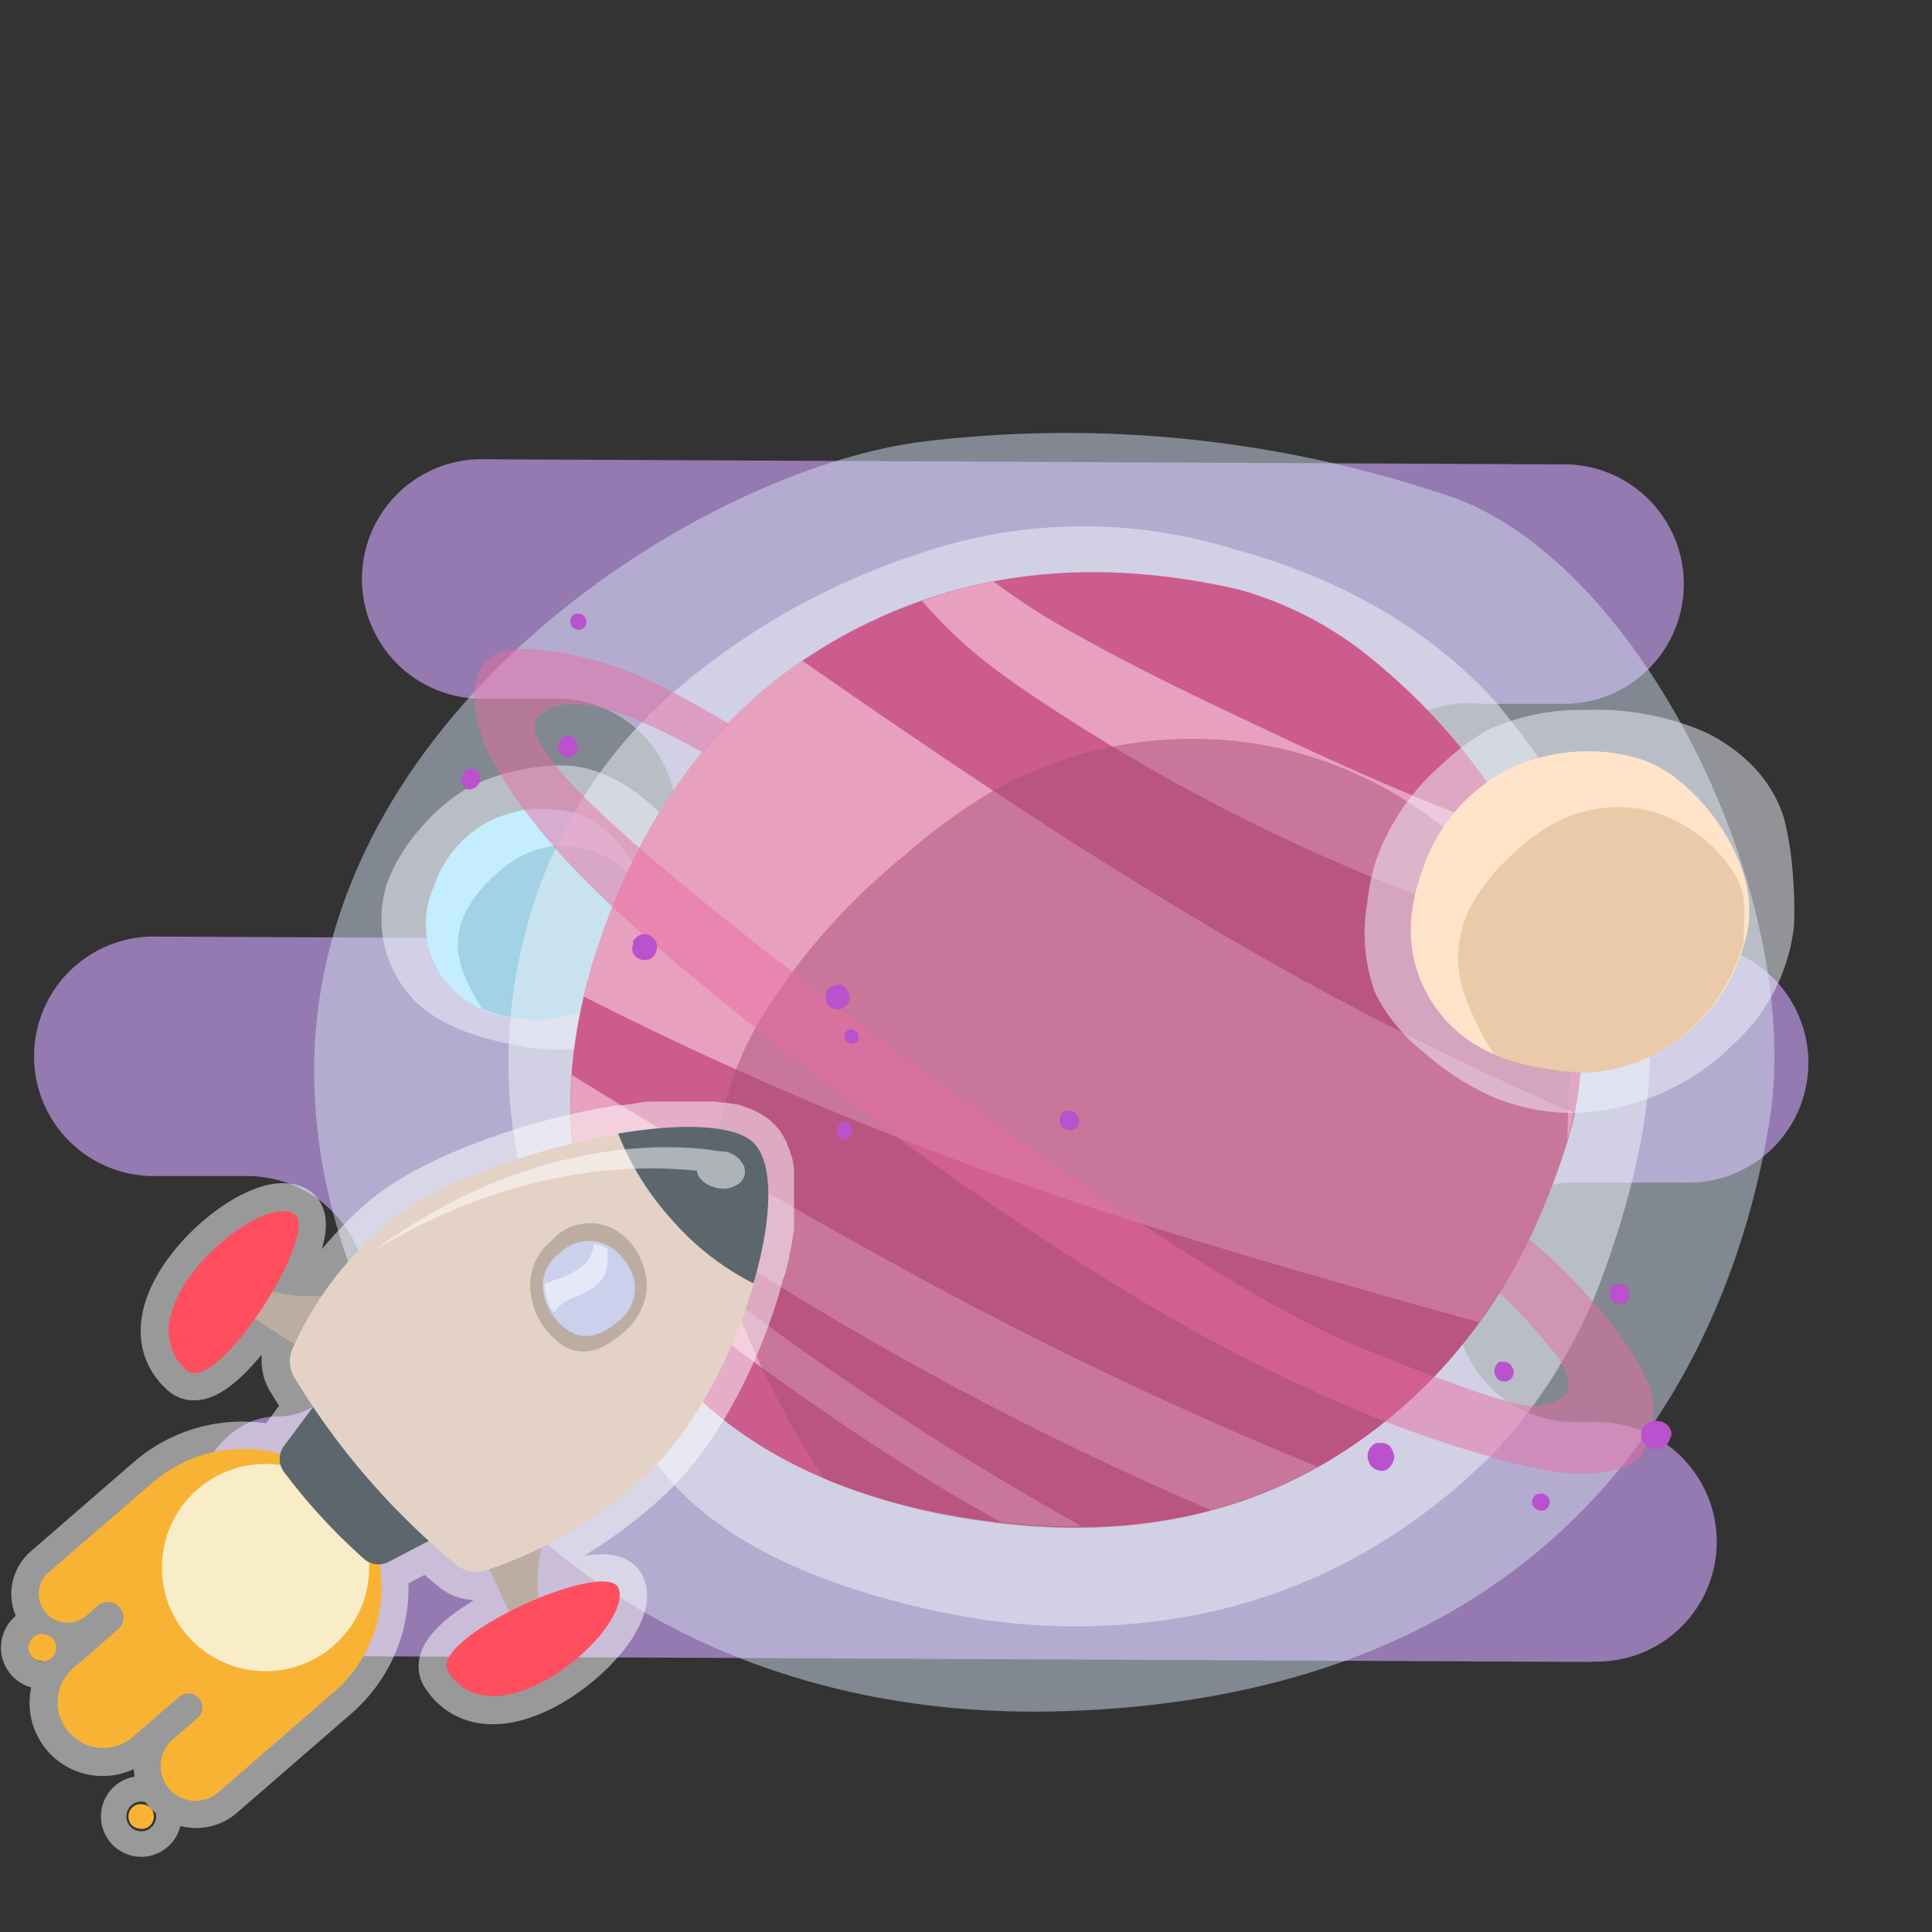 <svg id="Calque_1" data-name="Calque 1" xmlns="http://www.w3.org/2000/svg" viewBox="0 0 140 140"><rect x="0" y="0" width="140" height="140" fill="#333333" stroke="none"/><defs><style>.cls-1{fill:#947ab0;}.cls-2{fill:#d2def0;fill-opacity:0.5;}.cls-11,.cls-24,.cls-3{opacity:0.5;}.cls-4,.cls-7{fill:#f0f4fb;}.cls-5{fill:#c4edff;}.cls-6{fill:#81b5cc;}.cls-7{fill-opacity:0.5;}.cls-8{fill:#cc5c8d;}.cls-9{fill:#e8a0bf;}.cls-10{fill:#a84c74;}.cls-11{fill:#e86da2;}.cls-12{fill:#b952cc;}.cls-13{fill:#ffe4c9;}.cls-14{fill:#d6b089;}.cls-15{fill:none;stroke:#fff;stroke-linecap:round;stroke-linejoin:round;stroke-width:4px;}.cls-15,.cls-22,.cls-23,.cls-24,.cls-25{fill-rule:evenodd;}.cls-16{fill:#f8b334;}.cls-17{fill:#f9edc7;}.cls-18{fill:#5c676d;}.cls-19,.cls-22{fill:#bcada2;}.cls-20{fill:#ff4e5e;}.cls-21{fill:#e5d2c6;}.cls-23{fill:#cbd0ec;}.cls-24,.cls-25{fill:#fff;}</style></defs><title>Plan de travail 11</title><path class="cls-1" d="M115.39,120.4a8.68,8.68,0,1,0,.08-17.35h-1.39a8.68,8.68,0,1,1,.08-17.36l7.87,0a8.68,8.68,0,1,0,.08-17.35l-14.8-.07A8.68,8.68,0,1,1,107.39,51L113,51a8.68,8.68,0,1,0,.09-17.35l-77.85-.37a8.68,8.68,0,1,0-.08,17.35l5.24,0A8.68,8.68,0,1,1,40.32,68l-28.84-.13a8.68,8.68,0,1,0-.08,17.35l6.57,0A8.71,8.71,0,0,1,26.62,94c0,4.77-2.95,8.66-6.51,8.64s-6.48,3.88-6.5,8.65A8.71,8.71,0,0,0,22.25,120l93.14.43Z"/><path class="cls-2" d="M104.71,35.85A86.32,86.32,0,0,0,66.9,32c-14.72,1.82-40.22,17.08-43.74,40.3S39.84,125.14,77,124s48.38-25.75,51.18-42.46S118.55,40.2,104.71,35.85Z"/><g class="cls-3"><g id="Layer0_12_MEMBER_6_FILL" data-name="Layer0 12 MEMBER 6 FILL"><path class="cls-4" d="M49.89,61.39a10.2,10.2,0,0,0-1.37-1.75c-2.27-2.46-4.59-3.84-7-4.13a11.84,11.84,0,0,0-3.86.3,13.16,13.16,0,0,0-4.08,1.48,13.75,13.75,0,0,0-3.2,2.84A12.4,12.4,0,0,0,28.05,64a8.45,8.45,0,0,0,2.11,8.62c1.58,1.52,4.06,2.56,7.44,3.15a15.26,15.26,0,0,0,3.26.3,8.46,8.46,0,0,0,3.31-.88,9.29,9.29,0,0,0,2.71-2.05,13.59,13.59,0,0,0,1.75-2.54,15,15,0,0,0,1.83-4.49A6.81,6.81,0,0,0,49.89,61.39Z"/></g></g><g id="Layer0_12_MEMBER_1_FILL" data-name="Layer0 12 MEMBER 1 FILL"><path class="cls-5" d="M43.82,60.14a5.72,5.72,0,0,0-2.26-1.24,8.78,8.78,0,0,0-5.94.53,8.18,8.18,0,0,0-4.13,4.68,6.85,6.85,0,0,0,.25,6.22,7.23,7.23,0,0,0,5.62,3.42,8,8,0,0,0,6.35-1.43,8.77,8.77,0,0,0,3.08-4.62,6.44,6.44,0,0,0-1.07-5.38A9.58,9.58,0,0,0,43.82,60.14Z"/></g><g class="cls-3"><g id="Layer0_5_MEMBER_3_FILL" data-name="Layer0 5 MEMBER 3 FILL"><path class="cls-6" d="M42.18,61.43a6.55,6.55,0,0,0-4.59.7,9.09,9.09,0,0,0-1.39,1A10.37,10.37,0,0,0,34,65.63a5.45,5.45,0,0,0-.82,3.2,6.27,6.27,0,0,0,.42,1.7,14.31,14.31,0,0,0,1.35,2.57,9.6,9.6,0,0,0,2.43.65,8,8,0,0,0,6.35-1.43,8.77,8.77,0,0,0,3.08-4.62h0l0-1a5.32,5.32,0,0,0,0-1.2,3.73,3.73,0,0,0-.7-1.48,6.44,6.44,0,0,0-1.71-1.62A6.36,6.36,0,0,0,42.18,61.43Z"/></g></g><g id="Layer0_12_MEMBER_0_FILL" data-name="Layer0 12 MEMBER 0 FILL"><path class="cls-7" d="M110.76,53.89c-1-1.33-1.78-2.31-2.35-3Q101.26,43,89.25,39.74a36.84,36.84,0,0,0-23,.5A51.57,51.57,0,0,0,48.09,50.79,34.32,34.32,0,0,0,38,67.85,36.47,36.47,0,0,0,39,89.3q3.9,10.9,9,17.31Q53.95,114,69.1,117a46.37,46.37,0,0,0,16,.3,40.45,40.45,0,0,0,13.76-4.8,43.75,43.75,0,0,0,9.65-7.5,37.82,37.82,0,0,0,7.35-11.81q4.69-12.45,3.45-20.8T110.76,53.89Z"/></g><g id="Layer0_12_MEMBER_1_FILL-2" data-name="Layer0 12 MEMBER 1 FILL"><path class="cls-8" d="M100.11,48.34a26.4,26.4,0,0,0-10.26-5.6Q75,39.29,62.9,45.14q-13,6.26-18.76,21.21Q38,82.21,45.29,94.6q7.45,12.91,25.51,15.51,16.9,2.55,28.81-6.5,9.94-7.56,14-21,3.41-11.31-4.85-24.41A43.31,43.31,0,0,0,100.11,48.34Z"/></g><path class="cls-9" d="M95.5,106.29a34,34,0,0,1-7.75,3.14A238.39,238.39,0,0,1,49.49,88.72q-4.71-3.14-8-5.67a29.55,29.55,0,0,1-.06-5.16q12.78,7.9,23.34,13.68a294.54,294.54,0,0,0,30.37,14.58ZM42.92,89.47c1.46,1.24,3.09,2.58,4.91,4a199.42,199.42,0,0,0,20.31,14.3c1.47.89,2.94,1.72,4.39,2.52a45.56,45.56,0,0,0,5.88.33A229.29,229.29,0,0,1,41.8,85.17,28,28,0,0,0,42.92,89.47Zm70.64-6.82c.2-.65.35-1.31.49-2a236.84,236.84,0,0,1-29.4-15.3q-11-6.64-26.52-17.48-9.35,6.39-14,18.45a45,45,0,0,0-1.83,5.89c.47.25,1,.5,1.48.75a265.22,265.22,0,0,0,34.58,14.3q7.77,2.63,24.08,7.24c1.74.49,3.32.92,4.75,1.31A43.21,43.21,0,0,0,113.56,82.65ZM71.47,48q2.36,1.83,5.91,4.08a137.8,137.8,0,0,0,36.05,16.37,37.57,37.57,0,0,0-3.34-7.85l-2.2-.78q-7.17-2.61-18.38-8-7-3.28-12-6.11A46.93,46.93,0,0,1,72,42.14a35.82,35.82,0,0,0-5.19,1.4A33.55,33.55,0,0,0,71.47,48Z"/><g class="cls-3"><g id="Layer0_5_MEMBER_3_FILL-2" data-name="Layer0 5 MEMBER 3 FILL"><path class="cls-10" d="M92.67,54.21a29.52,29.52,0,0,0-20.82,3.16A43,43,0,0,0,65.53,62,46.8,46.8,0,0,0,55.47,73.26a24.44,24.44,0,0,0-3.73,14.51,28.12,28.12,0,0,0,1.9,7.71,63.33,63.33,0,0,0,6.11,11.68,45.25,45.25,0,0,0,11,3q16.92,2.55,28.81-6.52,9.95-7.55,14-21v0l.17-4.68a25.36,25.36,0,0,0-.24-5.44,17.31,17.31,0,0,0-3.16-6.69,30,30,0,0,0-7.78-7.37A29,29,0,0,0,92.67,54.21Z"/></g></g><path class="cls-11" d="M117.16,96.43a42.32,42.32,0,0,0-6.36-6.65,37.3,37.3,0,0,1-2.15,3.89,41.25,41.25,0,0,1,4.3,4.76c.7,1.12.91,1.94.61,2.45s-1,.86-2.31,1c-.9.08-3.35-.63-7.31-2.13q-2.37-.88-5.46-2.15Q87.59,93.17,62.1,74q-10-7.55-15.76-12.55-8.81-7.69-7.41-9.39,2.31-2.79,11,1.93c.33.19.65.36,1,.52.6-.72,1.21-1.41,1.85-2.07q-3.22-1.94-5.8-3.17a24.77,24.77,0,0,0-8.26-2.21c-1.81-.13-3,.22-3.67,1.06-.81,1.08-.88,2.75-.2,5S37.47,58.34,40.7,62c1,1.09,2.2,2.33,3.7,3.73q5.31,4.94,15.05,12.43A223,223,0,0,0,83.63,94.8,123.37,123.37,0,0,0,100.35,103c.71.27,1.41.54,2.1.78,5.7,2,9.7,3,12,3s3.79-.46,4.38-1.23a5.64,5.64,0,0,0,1-3.26Q119.93,100.17,117.16,96.43Z"/><g id="Layer0_12_MEMBER_3_MEMBER_0_FILL" data-name="Layer0 12 MEMBER 3 MEMBER 0 FILL"><path class="cls-12" d="M121.1,104.14a.93.93,0,0,0-.44-1,1.09,1.09,0,0,0-.58-.17,1.1,1.1,0,0,0-.64.14,1,1,0,0,0-.38.34,1.25,1.25,0,0,0-.1.88,1.33,1.33,0,0,0,.48.54,1.21,1.21,0,0,0,1,.07,1.1,1.1,0,0,0,.61-.85M45.89,68.34l-.06.24a.8.8,0,0,0,.51.91.88.88,0,0,0,1-.17,1.11,1.11,0,0,0,.27-.71.77.77,0,0,0-.34-.68.79.79,0,0,0-1.15,0,.77.77,0,0,0-.28.38m14.85,3.12a.7.7,0,0,0-.78.44l-.1.34c.06.3.1.46.1.48a.68.68,0,0,0,.41.37.76.76,0,0,0,.54.07,1.14,1.14,0,0,0,.44-.24.8.8,0,0,0,.17-1,.83.83,0,0,0-.82-.54l0,0m1.53,3.81,0-.27c-.06-.12-.23-.22-.51-.31a0,0,0,0,1,0,0,.91.91,0,0,0-.37.17l-.14.38s.07.09.07.2l.07.14a.6.6,0,0,0,.68.1l.17-.1a1.9,1.9,0,0,0,.1-.34m-1.53,6.59a.79.79,0,0,0-.07.44.53.53,0,0,0,.58.41h.17l.17-.11.17-.23a.48.48,0,0,0,0-.41l-.13-.34a1.8,1.8,0,0,1-.38-.17l-.13,0c-.18,0-.32.13-.41.38M77,81.69a.65.65,0,0,0,.47.2.57.57,0,0,0,.61-.3.58.58,0,0,0,0-.72.6.6,0,0,0-.58-.37l-.1,0a.39.39,0,0,0-.44.17.58.58,0,0,0-.17.44.74.74,0,0,0,.17.55m23,22.89a.63.63,0,0,0-.55.24,1,1,0,0,0-.27,1,1,1,0,0,0,.72.75.76.76,0,0,0,.91-.31,1.1,1.1,0,0,0,.27-.68,2,2,0,0,0-.3-.74,1.13,1.13,0,0,0-.68-.27s0,0,0,.06H100m8.52-4.68a.55.55,0,0,0,.38.17.63.63,0,0,0,.68-.28.67.67,0,0,0,0-.74.6.6,0,0,0-.58-.38l-.06,0a.42.42,0,0,0-.48.17.8.8,0,0,0-.17.47.77.77,0,0,0,.2.55m3.74,9.23a.53.53,0,0,0-.14-.71.82.82,0,0,0-.44-.2v.07a.41.41,0,0,0-.51.23.55.55,0,0,0-.1.48.64.64,0,0,0,.54.47.53.53,0,0,0,.65-.34m4.45-15a.8.8,0,0,0,.41.34l.27.06.24,0a.75.75,0,0,0,.47-.85.68.68,0,0,0-.71-.61.1.1,0,0,1-.14,0,.59.59,0,0,0-.4.2l-.17.21,0,.3a.81.81,0,0,0,.07.38M41.34,45a.6.6,0,0,0,.1.4l.17.14.21.1H42a.68.68,0,0,0,.37-.2A.79.79,0,0,0,42.5,45a.58.58,0,0,0-.21-.38.51.51,0,0,0-.37-.17c0,.07,0,.07-.1,0a.7.7,0,0,0-.31.14l-.1.13a.39.39,0,0,0-.07.28m-.91,9a.76.76,0,0,0,.23.65.67.67,0,0,0,.89.07.77.77,0,0,0,.3-.82.67.67,0,0,0-.71-.57v.06c-.25-.06-.47.06-.65.38l-.06.23m-6.87,2.93a.54.54,0,0,0,.75.2.78.78,0,0,0,.48-.78.59.59,0,0,0-.14-.44.87.87,0,0,0-.51-.24s0,.07-.14.07a.62.62,0,0,0-.44.3.87.87,0,0,0-.13.55A.66.66,0,0,0,33.56,56.86Z"/></g><g class="cls-3"><g id="Layer0_12_MEMBER_5_FILL" data-name="Layer0 12 MEMBER 5 FILL"><path class="cls-4" d="M127,55.5a12.15,12.15,0,0,0-3.6-2.52,20,20,0,0,0-8.63-1.53,15.87,15.87,0,0,0-6.9,1.43,16.19,16.19,0,0,0-3.39,2.52,16.49,16.49,0,0,0-4.79,7,16.35,16.35,0,0,0-.61,3A12.53,12.53,0,0,0,99.67,72a12.71,12.71,0,0,0,3.5,4.25A19.51,19.51,0,0,0,108,79.41a14.66,14.66,0,0,0,9.34.82,17.14,17.14,0,0,0,8.26-4.56A13.58,13.58,0,0,0,130,67.11a31.35,31.35,0,0,0-.11-4.07,23,23,0,0,0-.64-3.84A9.51,9.51,0,0,0,127,55.5Z"/></g></g><g id="Layer0_12_MEMBER_1_FILL-3" data-name="Layer0 12 MEMBER 1 FILL"><path class="cls-13" d="M121.88,56.75a8.78,8.78,0,0,0-3.43-1.87,13.3,13.3,0,0,0-9,.8,12.46,12.46,0,0,0-6.28,7.11q-2.05,5.31.38,9.47,2.51,4.32,8.55,5.19a12.23,12.23,0,0,0,9.65-2.18,13.18,13.18,0,0,0,4.68-7q1.14-3.78-1.63-8.18A14.27,14.27,0,0,0,121.88,56.75Z"/></g><g class="cls-3"><g id="Layer0_5_MEMBER_3_FILL-3" data-name="Layer0 5 MEMBER 3 FILL"><path class="cls-14" d="M119.39,58.72a9.8,9.8,0,0,0-7,1.06,15.25,15.25,0,0,0-2.12,1.53,15.8,15.8,0,0,0-3.37,3.8A8.17,8.17,0,0,0,105.67,70a9.31,9.31,0,0,0,.64,2.58,21.3,21.3,0,0,0,2,3.92,15.27,15.27,0,0,0,3.7,1,12.22,12.22,0,0,0,9.65-2.19,13.27,13.27,0,0,0,4.68-7h0l.06-1.58a8.76,8.76,0,0,0-.08-1.82,5.87,5.87,0,0,0-1.06-2.24,10.08,10.08,0,0,0-2.61-2.47A9.78,9.78,0,0,0,119.39,58.72Z"/></g></g><g class="cls-3"><path class="cls-15" d="M2.41,118.64a1,1,0,1,0,1.42.1A1,1,0,0,0,2.41,118.64Z"/><path class="cls-15" d="M9.63,130.93a.93.93,0,0,0-.09,1.3.91.91,0,0,0,1.3.09h0a.92.92,0,1,0-1.21-1.39Z"/><path class="cls-15" d="M55,91.66c0-.11.06-.23.08-.34s.07-.31.11-.46.05-.25.07-.36l.09-.44c0-.12,0-.25.07-.37l.06-.41.06-.37c0-.13,0-.26,0-.39s0-.25,0-.37l0-.37c0-.12,0-.23,0-.35s0-.23,0-.35,0-.23,0-.35v-.32c0-.11,0-.22,0-.33s0-.21,0-.3a3.16,3.16,0,0,0,0-.32l0-.28c0-.1,0-.2,0-.3a2.21,2.21,0,0,0-.05-.25c0-.1,0-.19-.07-.29l-.06-.21c0-.1-.07-.18-.1-.27l-.07-.19c0-.09-.09-.17-.14-.26L55,83.27a2.85,2.85,0,0,0-.25-.33h0a2.68,2.68,0,0,0-.3-.28l-.12-.08a2.26,2.26,0,0,0-.26-.16l-.16-.09-.28-.12-.2-.07L53.08,82l-.21,0-.39-.09-.2,0c-.2,0-.41-.07-.63-.09h-.17l-.53,0h-1.9l-.45,0-.39,0-.49,0-.38,0q-.42,0-.84.09l-.43.06-.49.06-.47.08-.32,0h0c-6.24,1-13.61,3.65-17,6.66a29.36,29.36,0,0,0-4.53,5.12,11.48,11.48,0,0,1-3.53-.34c1.52-2.59,2.44-5.16,1.51-5.65-2.76-1.44-12.54,7.13-7.74,11.37,1,.87,3.12-1.15,4.94-3.73l2.85,1.84c-.05.13-.12.28-.17.4a2.24,2.24,0,0,0,.16,2c.32.53.78,1.28,1.38,2.16l-2.1,2.83a1.51,1.51,0,0,0-.26.63A10,10,0,0,0,11,107.46l-7.46,6.47a2.08,2.08,0,0,0,2.73,3.15l.81-.71a1.14,1.14,0,0,1,1.6.11h0a1.13,1.13,0,0,1-.12,1.59L5.29,120.9a3.28,3.28,0,0,0,4.3,5l3.35-2.9a1,1,0,0,1,1.33,1.54l-1.8,1.56a2.53,2.53,0,0,0,3.31,3.82l8.36-7.25a10,10,0,0,0,3.31-9.28,1.6,1.6,0,0,0,.71-.16l2.9-1.52c.65.59,1.32,1.17,2,1.73a2.28,2.28,0,0,0,2.12.4l.26-.08,1.42,3.08c-2.81,1.44-5.12,3.26-4.39,4.37,3.51,5.35,13.38-3.11,12.34-6.06-.34-1-3-.44-5.8.7a11.2,11.2,0,0,1,.19-3.67,32.74,32.74,0,0,0,7.67-5.39c3.54-3.32,6.45-9.14,7.86-14.29,0-.1.06-.2.08-.3S54.92,91.83,55,91.66Z"/></g><path class="cls-16" d="M3.53,113.93a2.08,2.08,0,0,0-.21,2.94h0a2.09,2.09,0,0,0,2.94.21l.81-.71a1.14,1.14,0,0,1,1.6.11h0a1.13,1.13,0,0,1-.12,1.59L5.29,120.9A3.28,3.28,0,0,0,5,125.53H5a3.28,3.28,0,0,0,4.63.33l3.35-2.9a1,1,0,0,1,1.43.11h0a1,1,0,0,1-.1,1.43l-1.8,1.56a2.53,2.53,0,0,0-.25,3.57h0a2.53,2.53,0,0,0,3.56.25l8.36-7.25a10,10,0,0,0,1-14.16h0a10,10,0,0,0-14.16-1Z"/><rect class="cls-16" x="2.07" y="118.39" width="2.01" height="2.01" rx="1.01" transform="translate(-77.46 31.19) rotate(-40.92)"/><rect class="cls-16" x="9.31" y="130.71" width="1.84" height="1.84" rx="0.92" transform="translate(-83.72 38.87) rotate(-40.92)"/><circle class="cls-17" cx="19.24" cy="113.59" r="7.51"/><path class="cls-18" d="M23.81,100.44l-3.22,4.33a1.58,1.58,0,0,0,0,1.91A42.68,42.68,0,0,0,26.42,113a1.58,1.58,0,0,0,1.74.18L33,110.65Z"/><path class="cls-19" d="M17.84,95.16l5.28,3.41,2.62-4.91s-4.5.87-7-.5Z"/><path class="cls-19" d="M37.2,117.49l-2.63-5.71,5.23-1.9s-1.5,4.33-.5,7Z"/><path class="cls-20" d="M44.83,115.11c1,3-8.83,11.41-12.34,6.06C30.88,118.72,44,112.84,44.83,115.11Z"/><path class="cls-21" d="M21.31,99.78A53.32,53.32,0,0,0,33.08,113.4a2.28,2.28,0,0,0,2.12.4,31.27,31.27,0,0,0,11.69-7c6.45-6,10.8-20.39,7.83-23.82s-21,.61-26.9,5.87a25,25,0,0,0-6.67,9A2.24,2.24,0,0,0,21.31,99.78Z"/><path class="cls-18" d="M54.72,82.93c-1.27-1.46-5.29-1.57-9.93-.79a20.32,20.32,0,0,0,3.68,6A19.74,19.74,0,0,0,54.6,93C55.9,88.57,56.12,84.55,54.72,82.93Z"/><path class="cls-20" d="M21.27,87.93c-2.76-1.44-12.54,7.13-7.74,11.37C15.72,101.23,23.41,89.05,21.27,87.93Z"/><path class="cls-22" d="M43.45,88.7a3.89,3.89,0,0,1,2.43,1.6,5.22,5.22,0,0,1,1,2.77,4.59,4.59,0,0,1-1.78,3.55q-3,2.64-5.31,0a5.06,5.06,0,0,1-1.25-2.44,4.21,4.21,0,0,1,1.42-4.28A3.75,3.75,0,0,1,43.45,88.7Z"/><path class="cls-23" d="M40.35,95.67a3.94,3.94,0,0,1-.94-1.85,2.9,2.9,0,0,1,1.13-3,3,3,0,0,1,4.47.22A3.63,3.63,0,0,1,46,93a3.06,3.06,0,0,1-1.22,2.77C43.1,97.19,41.64,97.16,40.35,95.67Z"/><path class="cls-24" d="M41.8,93.94q2.14-.8,2.22-2.46c0-.37,0-.69,0-1a3.06,3.06,0,0,0-1-.33h0a2.25,2.25,0,0,1-.72,1.52,6.77,6.77,0,0,1-1.83,1,5.67,5.67,0,0,0-1,.38,2.41,2.41,0,0,0,.07.7,3.51,3.51,0,0,0,.59,1.35A3.4,3.4,0,0,1,41.8,93.94Z"/><g class="cls-3"><path class="cls-25" d="M27.12,90.61l0,0c13.42-9.88,25.44-7.2,25.79-7s-.18,1-.12,1.44S41.6,81.85,27.12,90.61Z"/><path class="cls-25" d="M51.68,86a1.75,1.75,0,0,1-.94-.62,1,1,0,0,1,.44-1.6,1.8,1.8,0,0,1,2.54.41,1.08,1.08,0,0,1-.37,1.69A1.88,1.88,0,0,1,51.68,86Z"/></g></svg>